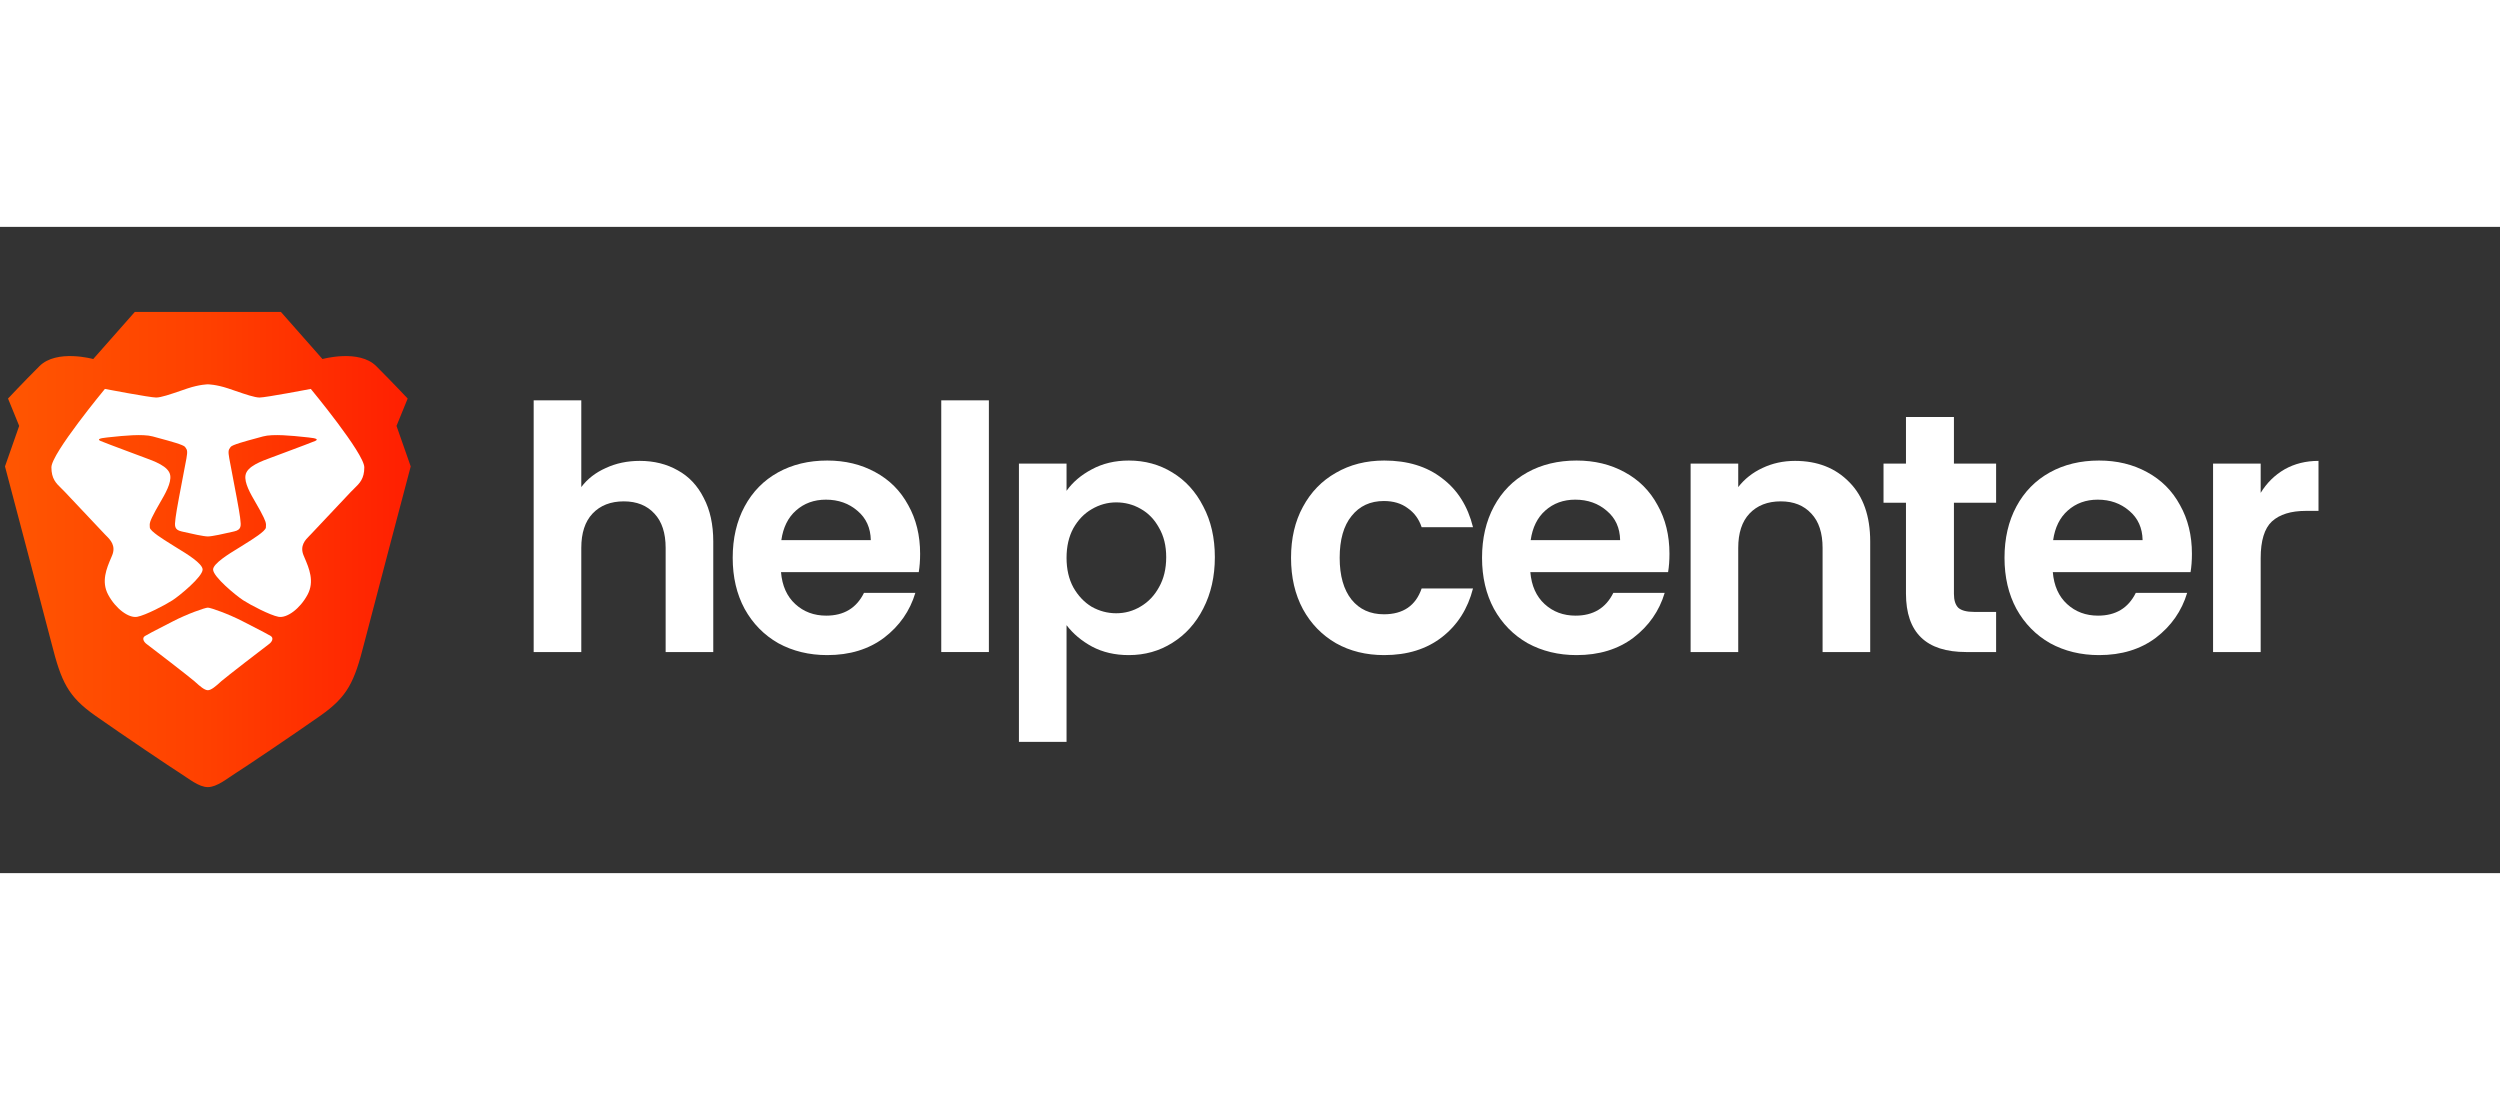 <svg width="200" height="88" viewBox="0 -5 147 38" fill="none" xmlns="http://www.w3.org/2000/svg">
<rect x="0" y="-5" width="147" height="38" fill="#333333" stroke="none"/>
<path fill-rule="evenodd" clip-rule="evenodd" d="M23.315 6.703L23.971 5.095C23.971 5.095 23.136 4.201 22.122 3.188C21.108 2.175 18.961 2.771 18.961 2.771L16.516 0H12.222H7.928L5.482 2.771C5.482 2.771 3.335 2.175 2.321 3.188C1.307 4.201 0.472 5.095 0.472 5.095L1.128 6.703L0.293 9.086C0.293 9.086 2.749 18.377 3.037 19.512C3.604 21.746 3.991 22.609 5.602 23.741C7.212 24.873 10.134 26.839 10.611 27.137C11.089 27.435 11.685 27.942 12.222 27.942C12.759 27.942 13.355 27.435 13.832 27.137C14.309 26.839 17.232 24.873 18.842 23.741C20.452 22.609 20.84 21.746 21.407 19.512C21.694 18.377 24.15 9.086 24.15 9.086L23.315 6.703Z" fill="url(#paint0_linear_17_944)"/>
<path d="M15.264 5.035C15.621 5.035 18.276 4.529 18.276 4.529C18.276 4.529 21.421 8.326 21.421 9.138C21.421 9.809 21.15 10.072 20.832 10.381C20.765 10.446 20.696 10.513 20.627 10.586L18.269 13.088C18.245 13.112 18.22 13.139 18.192 13.166C17.957 13.403 17.61 13.751 17.855 14.329C17.871 14.367 17.888 14.407 17.905 14.447C18.173 15.073 18.504 15.847 18.083 16.63C17.634 17.464 16.866 18.02 16.374 17.928C15.882 17.836 14.727 17.233 14.302 16.957C13.877 16.682 12.53 15.572 12.53 15.148C12.53 14.794 13.499 14.205 13.969 13.918C14.063 13.862 14.137 13.817 14.18 13.788C14.228 13.755 14.309 13.705 14.409 13.643C14.839 13.376 15.614 12.895 15.634 12.681C15.658 12.418 15.649 12.341 15.303 11.691C15.229 11.553 15.143 11.405 15.054 11.252C14.724 10.685 14.355 10.051 14.437 9.596C14.529 9.083 15.334 8.789 16.015 8.54C16.101 8.509 16.184 8.478 16.264 8.448C16.462 8.373 16.712 8.28 16.974 8.182C17.654 7.927 18.41 7.644 18.535 7.587C18.708 7.507 18.663 7.432 18.14 7.382C18.071 7.376 17.985 7.366 17.887 7.356C17.239 7.287 16.046 7.161 15.465 7.322C15.351 7.354 15.223 7.388 15.089 7.425C14.437 7.601 13.638 7.817 13.561 7.942C13.547 7.964 13.534 7.982 13.522 8C13.448 8.104 13.4 8.172 13.482 8.616C13.506 8.747 13.556 9.007 13.617 9.328C13.797 10.268 14.078 11.733 14.114 12.063C14.119 12.109 14.124 12.153 14.129 12.196C14.174 12.563 14.204 12.808 13.777 12.905C13.742 12.913 13.704 12.922 13.666 12.931C13.184 13.041 12.477 13.203 12.222 13.203C11.966 13.203 11.259 13.041 10.777 12.931C10.739 12.922 10.702 12.913 10.666 12.905C10.239 12.808 10.269 12.563 10.314 12.196C10.319 12.153 10.325 12.109 10.33 12.063C10.365 11.733 10.647 10.264 10.827 9.324C10.888 9.005 10.938 8.747 10.962 8.616C11.043 8.172 10.995 8.104 10.922 8C10.909 7.982 10.896 7.964 10.883 7.942C10.806 7.817 10.007 7.601 9.355 7.425C9.221 7.389 9.093 7.354 8.979 7.322C8.398 7.161 7.205 7.287 6.557 7.356C6.458 7.366 6.372 7.376 6.303 7.382C5.78 7.432 5.736 7.507 5.908 7.587C6.033 7.644 6.789 7.927 7.469 8.182C7.731 8.279 7.981 8.373 8.18 8.448C8.26 8.478 8.343 8.509 8.428 8.54C9.11 8.789 9.915 9.083 10.007 9.596C10.089 10.051 9.72 10.685 9.39 11.252C9.301 11.405 9.215 11.553 9.141 11.691C8.795 12.341 8.786 12.418 8.81 12.681C8.829 12.895 9.605 13.376 10.034 13.643C10.134 13.705 10.216 13.755 10.264 13.788C10.307 13.817 10.381 13.861 10.474 13.918C10.945 14.204 11.914 14.794 11.914 15.148C11.914 15.572 10.567 16.682 10.142 16.957C9.717 17.233 8.561 17.836 8.069 17.928C7.577 18.02 6.809 17.464 6.361 16.63C5.94 15.847 6.271 15.073 6.539 14.447C6.556 14.407 6.573 14.368 6.589 14.329C6.834 13.751 6.487 13.402 6.252 13.166C6.224 13.138 6.198 13.112 6.175 13.088L3.816 10.586C3.747 10.513 3.679 10.446 3.612 10.381C3.293 10.072 3.023 9.809 3.023 9.138C3.023 8.326 6.168 4.529 6.168 4.529C6.168 4.529 8.822 5.035 9.18 5.035C9.466 5.035 10.017 4.845 10.592 4.648C10.737 4.598 10.884 4.547 11.029 4.499C11.745 4.261 12.222 4.259 12.222 4.259C12.222 4.259 12.699 4.261 13.415 4.499C13.559 4.547 13.706 4.598 13.852 4.648C14.427 4.845 14.978 5.035 15.264 5.035Z" fill="white"/>
<path d="M14.808 18.468C15.369 18.757 15.767 18.962 15.918 19.056C16.112 19.178 15.993 19.407 15.816 19.533C15.639 19.658 13.255 21.501 13.024 21.705C12.995 21.731 12.963 21.759 12.931 21.789C12.708 21.99 12.423 22.245 12.222 22.245C12.02 22.245 11.736 21.989 11.513 21.789C11.48 21.759 11.449 21.731 11.419 21.705C11.188 21.501 8.805 19.658 8.627 19.533C8.45 19.407 8.331 19.178 8.526 19.056C8.677 18.962 9.075 18.757 9.637 18.468C9.801 18.383 9.98 18.291 10.171 18.193C11.011 17.758 12.058 17.389 12.222 17.389C12.385 17.389 13.433 17.758 14.273 18.193C14.464 18.291 14.643 18.384 14.808 18.468Z" fill="white"/>
<path d="M132.928 10.64C133.288 10.053 133.755 9.593 134.328 9.26C134.915 8.927 135.582 8.76 136.328 8.76V11.7H135.588C134.708 11.7 134.042 11.907 133.588 12.32C133.148 12.733 132.928 13.453 132.928 14.48V20H130.128V8.92H132.928V10.64Z" fill="white"/>
<path d="M128.885 14.22C128.885 14.62 128.858 14.98 128.805 15.3H120.705C120.771 16.1 121.051 16.727 121.545 17.18C122.038 17.633 122.645 17.86 123.365 17.86C124.405 17.86 125.145 17.413 125.585 16.52H128.605C128.285 17.587 127.671 18.467 126.765 19.16C125.858 19.84 124.745 20.18 123.425 20.18C122.358 20.18 121.398 19.947 120.545 19.48C119.705 19 119.045 18.327 118.565 17.46C118.098 16.593 117.865 15.593 117.865 14.46C117.865 13.313 118.098 12.307 118.565 11.44C119.031 10.573 119.685 9.907 120.525 9.44C121.365 8.973 122.331 8.74 123.425 8.74C124.478 8.74 125.418 8.967 126.245 9.42C127.085 9.873 127.731 10.52 128.185 11.36C128.651 12.187 128.885 13.14 128.885 14.22ZM125.985 13.42C125.971 12.7 125.711 12.127 125.205 11.7C124.698 11.26 124.078 11.04 123.345 11.04C122.651 11.04 122.065 11.253 121.585 11.68C121.118 12.093 120.831 12.673 120.725 13.42H125.985Z" fill="white"/>
<path d="M114.891 11.22V16.58C114.891 16.953 114.977 17.227 115.151 17.4C115.337 17.56 115.644 17.64 116.071 17.64H117.371V20H115.611C113.251 20 112.071 18.853 112.071 16.56V11.22H110.751V8.92H112.071V6.18H114.891V8.92H117.371V11.22H114.891Z" fill="white"/>
<path d="M105.548 8.76C106.868 8.76 107.935 9.18 108.748 10.02C109.562 10.847 109.968 12.007 109.968 13.5V20H107.168V13.88C107.168 13 106.948 12.327 106.508 11.86C106.068 11.38 105.468 11.14 104.708 11.14C103.935 11.14 103.322 11.38 102.868 11.86C102.428 12.327 102.208 13 102.208 13.88V20H99.408V8.92H102.208V10.3C102.582 9.82 103.055 9.447 103.628 9.18C104.215 8.9 104.855 8.76 105.548 8.76Z" fill="white"/>
<path d="M98.164 14.22C98.164 14.62 98.138 14.98 98.084 15.3H89.984C90.051 16.1 90.331 16.727 90.824 17.18C91.318 17.633 91.924 17.86 92.644 17.86C93.684 17.86 94.424 17.413 94.864 16.52H97.884C97.564 17.587 96.951 18.467 96.044 19.16C95.138 19.84 94.024 20.18 92.704 20.18C91.638 20.18 90.678 19.947 89.824 19.48C88.984 19 88.324 18.327 87.844 17.46C87.378 16.593 87.144 15.593 87.144 14.46C87.144 13.313 87.378 12.307 87.844 11.44C88.311 10.573 88.964 9.907 89.804 9.44C90.644 8.973 91.611 8.74 92.704 8.74C93.758 8.74 94.698 8.967 95.524 9.42C96.364 9.873 97.011 10.52 97.464 11.36C97.931 12.187 98.164 13.14 98.164 14.22ZM95.264 13.42C95.251 12.7 94.991 12.127 94.484 11.7C93.978 11.26 93.358 11.04 92.624 11.04C91.931 11.04 91.344 11.253 90.864 11.68C90.398 12.093 90.111 12.673 90.004 13.42H95.264Z" fill="white"/>
<path d="M75.913 14.46C75.913 13.313 76.146 12.313 76.613 11.46C77.08 10.593 77.726 9.927 78.553 9.46C79.38 8.98 80.326 8.74 81.393 8.74C82.766 8.74 83.9 9.087 84.793 9.78C85.7 10.46 86.306 11.42 86.613 12.66H83.593C83.433 12.18 83.16 11.807 82.773 11.54C82.4 11.26 81.933 11.12 81.373 11.12C80.573 11.12 79.94 11.413 79.473 12C79.006 12.573 78.773 13.393 78.773 14.46C78.773 15.513 79.006 16.333 79.473 16.92C79.94 17.493 80.573 17.78 81.373 17.78C82.506 17.78 83.246 17.273 83.593 16.26H86.613C86.306 17.46 85.7 18.413 84.793 19.12C83.886 19.827 82.753 20.18 81.393 20.18C80.326 20.18 79.38 19.947 78.553 19.48C77.726 19 77.08 18.333 76.613 17.48C76.146 16.613 75.913 15.607 75.913 14.46Z" fill="white"/>
<path d="M62.713 10.52C63.073 10.013 63.566 9.593 64.193 9.26C64.833 8.913 65.559 8.74 66.373 8.74C67.32 8.74 68.173 8.973 68.933 9.44C69.706 9.907 70.313 10.573 70.753 11.44C71.206 12.293 71.433 13.287 71.433 14.42C71.433 15.553 71.206 16.56 70.753 17.44C70.313 18.307 69.706 18.98 68.933 19.46C68.173 19.94 67.32 20.18 66.373 20.18C65.559 20.18 64.84 20.013 64.213 19.68C63.599 19.347 63.099 18.927 62.713 18.42V25.28H59.913V8.92H62.713V10.52ZM68.573 14.42C68.573 13.753 68.433 13.18 68.153 12.7C67.886 12.207 67.526 11.833 67.073 11.58C66.633 11.327 66.153 11.2 65.633 11.2C65.126 11.2 64.646 11.333 64.193 11.6C63.753 11.853 63.393 12.227 63.113 12.72C62.846 13.213 62.713 13.793 62.713 14.46C62.713 15.127 62.846 15.707 63.113 16.2C63.393 16.693 63.753 17.073 64.193 17.34C64.646 17.593 65.126 17.72 65.633 17.72C66.153 17.72 66.633 17.587 67.073 17.32C67.526 17.053 67.886 16.673 68.153 16.18C68.433 15.687 68.573 15.1 68.573 14.42Z" fill="white"/>
<path d="M58.146 5.2V20H55.346V5.2H58.146Z" fill="white"/>
<path d="M54.103 14.22C54.103 14.62 54.076 14.98 54.023 15.3H45.923C45.989 16.1 46.269 16.727 46.763 17.18C47.256 17.633 47.863 17.86 48.583 17.86C49.623 17.86 50.363 17.413 50.803 16.52H53.823C53.503 17.587 52.889 18.467 51.983 19.16C51.076 19.84 49.963 20.18 48.643 20.18C47.576 20.18 46.616 19.947 45.763 19.48C44.923 19 44.263 18.327 43.783 17.46C43.316 16.593 43.083 15.593 43.083 14.46C43.083 13.313 43.316 12.307 43.783 11.44C44.249 10.573 44.903 9.907 45.743 9.44C46.583 8.973 47.549 8.74 48.643 8.74C49.696 8.74 50.636 8.967 51.463 9.42C52.303 9.873 52.949 10.52 53.403 11.36C53.869 12.187 54.103 13.14 54.103 14.22ZM51.203 13.42C51.189 12.7 50.929 12.127 50.423 11.7C49.916 11.26 49.296 11.04 48.563 11.04C47.869 11.04 47.283 11.253 46.803 11.68C46.336 12.093 46.049 12.673 45.943 13.42H51.203Z" fill="white"/>
<path d="M37.62 8.76C38.46 8.76 39.207 8.947 39.86 9.32C40.513 9.68 41.02 10.22 41.38 10.94C41.753 11.647 41.94 12.5 41.94 13.5V20H39.14V13.88C39.14 13 38.92 12.327 38.48 11.86C38.04 11.38 37.44 11.14 36.68 11.14C35.907 11.14 35.293 11.38 34.84 11.86C34.4 12.327 34.18 13 34.18 13.88V20H31.38V5.2H34.18V10.3C34.54 9.82 35.02 9.447 35.62 9.18C36.22 8.9 36.886 8.76 37.62 8.76Z" fill="white"/>
<defs>
<linearGradient id="paint0_linear_17_944" x1="0.293" y1="28.14" x2="24.15" y2="28.14" gradientUnits="userSpaceOnUse">
<stop stop-color="#FF5601"/>
<stop offset="0.5" stop-color="#FF4000"/>
<stop offset="1" stop-color="#FF1F01"/>
</linearGradient>
</defs>
</svg>
